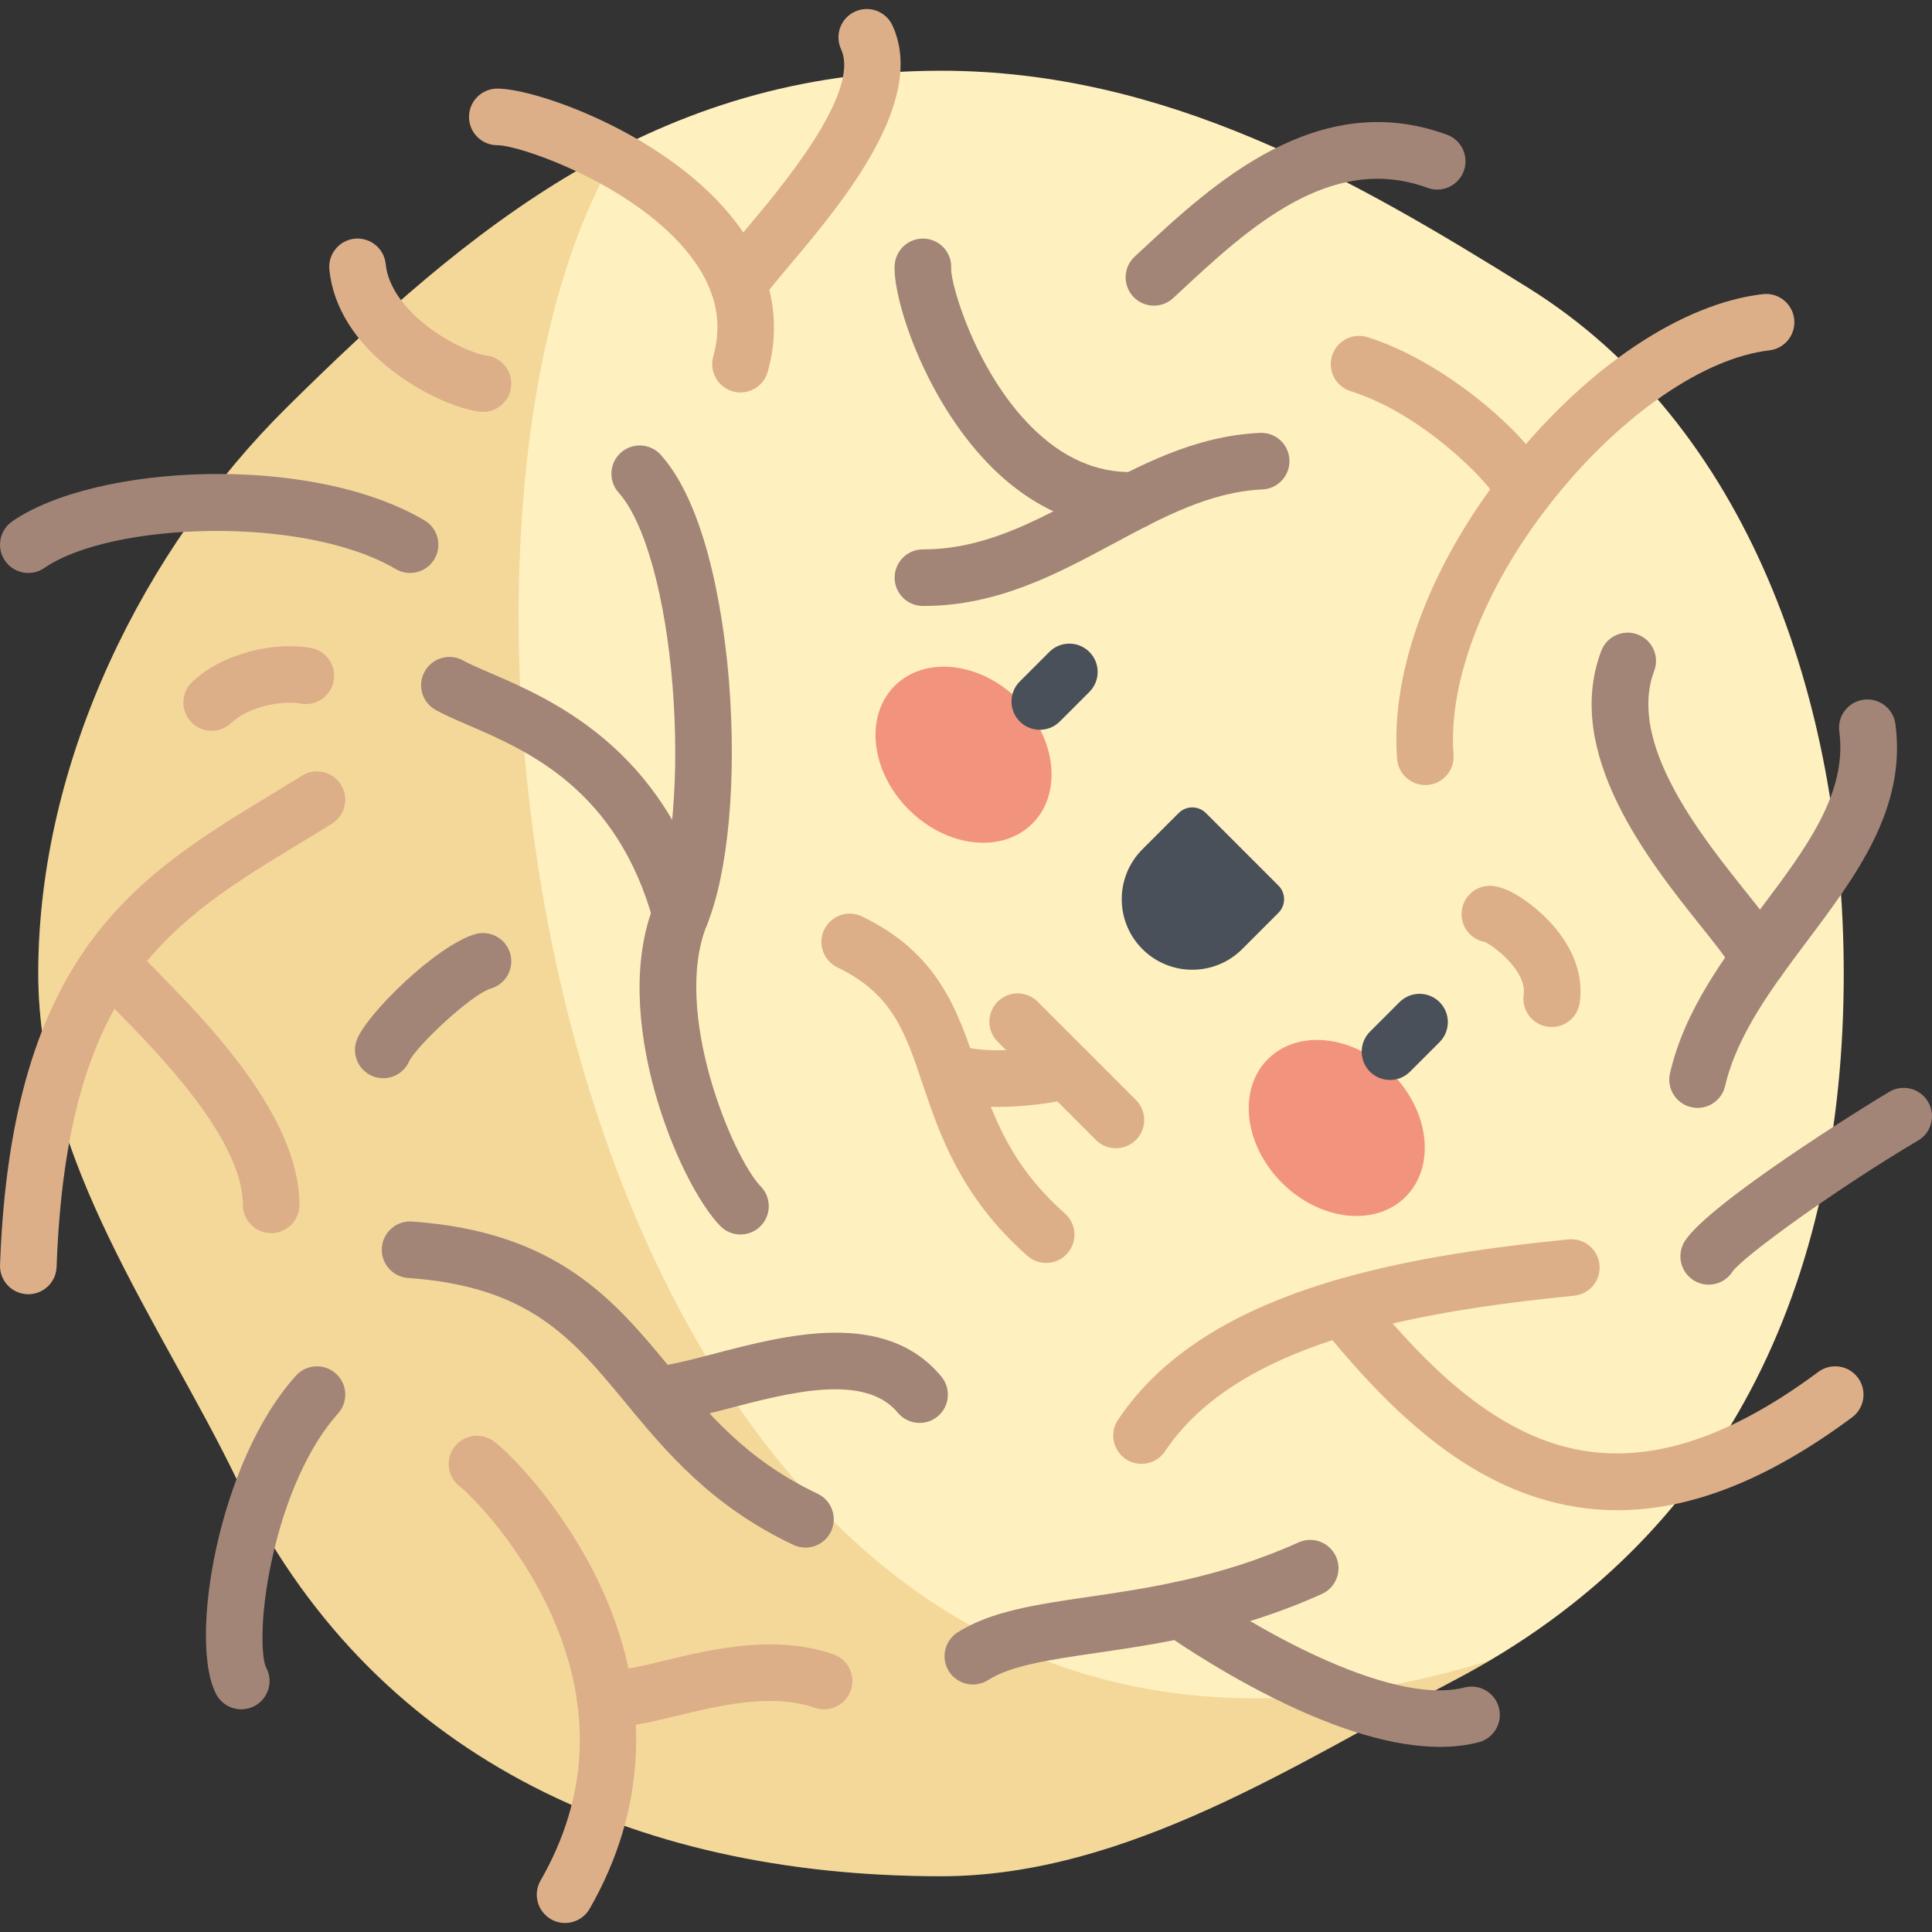 <svg xmlns="http://www.w3.org/2000/svg" viewBox="0 0 512.003 512.003">
  <rect x="0" y="0" width="512.003" height="512.003" fill="#333333" stroke="none"/>
  <defs/>
  <path fill="#fff0c0" d="M488.614 257.983c0 82.579-31.551 149.729-103.183 187.292-40.809 21.4-86.507 51.945-136.054 51.945-82.339 0-151.567-32.514-186.51-104.926C42.746 350.597 10.14 307.77 10.14 257.983c0-56.787 28.374-112.924 65.831-149.975 48.346-47.822 98.066-89.263 173.406-89.263 59.444 0 108.884 28.413 155.666 57.565 57.917 36.092 83.571 108.99 83.571 181.673z"/>
  <path fill="#c97b00" d="M249.376 497.22c49.548 0 95.245-30.545 136.054-51.945 3.214-1.685 6.343-3.432 9.396-5.236-242.838 75.031-298.8-291.63-230.29-401.121-32.967 16.619-60.991 41.814-88.566 69.089-37.457 37.051-65.831 93.188-65.831 149.975 0 49.788 32.606 92.615 52.728 134.311 34.942 72.413 104.17 104.927 186.509 104.927z" opacity=".2"/>
  <g fill="#ddaf89">
    <path d="M377.715 208.051c-3.888 0-7.176-2.999-7.471-6.939-1.803-24.018 9.268-52.776 30.373-78.904 20.401-25.255 45.28-41.8 66.551-44.258 4.12-.477 7.836 2.474 8.311 6.589.476 4.115-2.475 7.836-6.589 8.312-17.196 1.987-38.886 16.848-56.604 38.783-18.457 22.849-28.582 48.402-27.085 68.355.311 4.131-2.787 7.73-6.917 8.04-.192.015-.381.022-.569.022z"/>
    <path d="M403.839 137.743c-3.36.001-6.376-2.269-7.246-5.597-2.074-4.339-19.486-22.486-38.667-28.484-3.953-1.236-6.156-5.443-4.92-9.396 1.236-3.952 5.441-6.155 9.397-4.92 22.554 7.053 46.898 29.756 48.804 39.45.799 4.064-1.849 8.007-5.913 8.806-.49.095-.976.141-1.455.141zm-7.186-5.463h.01-.01zm-.166-.591c.001.002.001.004.001.006 0-.003 0-.004-.001-.006z"/>
  </g>
  <g fill="#a28577">
    <path d="M196.234 327.151c-1.956 0-3.91-.761-5.381-2.274-11.234-11.566-29.453-55.847-17.389-85.457 4.753-11.668 6.631-34.246 4.784-57.52-1.903-23.979-7.38-43.646-14.292-51.327-2.771-3.079-2.521-7.821.557-10.592s7.82-2.523 10.592.557c13.186 14.65 17.048 46.963 18.097 60.176 2.049 25.82-.191 50.484-5.847 64.366-9.354 22.959 6.792 61.659 14.258 69.346 2.886 2.972 2.816 7.72-.154 10.605-1.457 1.416-3.342 2.12-5.225 2.12z"/>
    <path d="M180.406 249.752c-3.291 0-6.31-2.183-7.227-5.509-9.678-35.11-33.404-45.322-49.104-52.079-3.328-1.433-6.203-2.67-8.618-4.012-3.621-2.011-4.925-6.577-2.913-10.198 2.011-3.62 6.574-4.928 10.198-2.913 1.754.974 4.307 2.073 7.263 3.345 16.092 6.926 46.044 19.816 57.636 61.871 1.101 3.993-1.244 8.123-5.237 9.224-.668.183-1.339.271-1.998.271zm64.299-89.162h-.133c-4.142-.008-7.493-3.372-7.485-7.515.008-4.137 3.364-7.485 7.5-7.485.036-.003.078 0 .116 0 15.823 0 29.195-7.179 43.354-14.778 13.985-7.508 28.446-15.271 45.812-16.093 4.188-.2 7.65 3 7.847 7.136.196 4.138-2.999 7.651-7.136 7.847-13.974.662-26.338 7.3-39.429 14.326-15.17 8.142-30.855 16.562-50.446 16.562z"/>
    <path d="M299.491 140.105c-13.735 0-26.724-5.953-37.652-17.28-17.116-17.74-25.317-44.063-24.734-52.614.281-4.132 3.872-7.24 7.993-6.972 4.128.281 7.247 3.853 6.973 7.981-.145 3.921 6.287 26.828 21.147 41.787 8.279 8.335 17.475 12.399 27.332 12.081 4.1-.118 7.605 3.113 7.738 7.254.134 4.14-3.114 7.605-7.254 7.738-.515.016-1.029.025-1.543.025zm-190.826 11.741c-1.295 0-2.606-.335-3.802-1.04-24.353-14.357-75.479-12.451-93.102-.288-3.407 2.354-8.079 1.497-10.433-1.913-2.352-3.409-1.496-8.08 1.913-10.433 22.07-15.231 79.01-18.108 109.238-.288 3.568 2.104 4.756 6.701 2.652 10.27-1.397 2.372-3.899 3.692-6.466 3.692z"/>
  </g>
  <g fill="#ddaf89">
    <path d="M196.237 104.006c-.676 0-1.362-.092-2.045-.285-3.986-1.128-6.304-5.272-5.176-9.258 2.585-9.138.689-17.746-5.795-26.318-14.269-18.865-45.22-29.665-51.426-29.665-4.142 0-7.5-3.357-7.5-7.5s3.357-7.5 7.5-7.5c10.578 0 45.891 12.48 63.389 35.616 9.249 12.228 12.107 25.869 8.266 39.449-.935 3.304-3.942 5.461-7.213 5.461z"/>
    <path d="M195.727 83.087c-.895 0-1.807-.161-2.692-.503-3.866-1.488-5.793-5.828-4.305-9.693 1.033-2.685 3.332-5.469 8.895-12.065 9.151-10.851 30.582-36.263 25.266-47.794-1.734-3.762-.092-8.217 3.67-9.951 3.765-1.733 8.218-.09 9.951 3.67 9.311 20.192-13.682 47.456-27.42 63.746-2.564 3.041-5.743 6.811-6.471 8.049-1.21 2.821-3.972 4.541-6.894 4.541zm7.001-4.808c-.02.051-.039.102-.06.152.023-.053.043-.105.06-.152z"/>
  </g>
  <path fill="#a28577" d="M305.807 81c-2.016 0-4.024-.808-5.503-2.401-2.815-3.038-2.635-7.784.402-10.6l1.883-1.748c18.5-17.199 46.453-43.193 80.873-30.553 3.889 1.428 5.883 5.737 4.455 9.625-1.427 3.888-5.739 5.883-9.625 4.455-25.774-9.465-47.796 11.009-65.489 27.458l-1.9 1.765c-1.442 1.338-3.271 1.999-5.096 1.999z"/>
  <g fill="#ddaf89">
    <path d="M7.507 342.985c-.091 0-.183-.002-.274-.005-4.14-.149-7.375-3.625-7.226-7.765 2.98-82.834 36.439-103.152 71.863-124.663 2.702-1.641 5.432-3.299 8.178-5.002 3.521-2.183 8.144-1.1 10.327 2.419 2.184 3.521 1.101 8.144-2.419 10.327-2.788 1.73-5.558 3.411-8.3 5.077-34.622 21.025-61.97 37.631-64.659 112.381-.146 4.049-3.473 7.231-7.49 7.231z"/>
    <path d="M71.862 326.797c-4.143 0-7.5-3.357-7.5-7.5 0-17.323-22.546-40.278-33.381-51.31-2.311-2.354-4.138-4.212-5.469-5.706-1.446-1.62-5.845-6.553-2.168-11.811 2.372-3.395 7.051-4.223 10.443-1.85 1.266.885 2.175 2.09 2.694 3.429 1.028 1.18 3.224 3.415 5.2 5.428 13.168 13.407 37.68 38.364 37.68 61.821.001 4.142-3.356 7.499-7.499 7.499zm-36.218-67.743c-.002.003-.004.006-.007.009.003-.003.005-.006.007-.009zm.006-.009c-.001.002-.002.003-.003.005.001-.002.002-.003.003-.005zm.006-.009c-.001.001-.001.003-.002.004.001-.001.001-.003.002-.004z"/>
  </g>
  <g fill="#a28577">
    <path d="M63.943 452.991c-2.657 0-5.232-1.415-6.594-3.912-7.461-13.678.307-61.524 21.088-84.517 2.778-3.072 7.521-3.311 10.594-.535 3.072 2.778 3.313 7.521.535 10.594-7.589 8.396-13.968 22.491-17.501 38.672-3.431 15.709-2.699 26.384-1.545 28.608 1.983 3.637.642 8.189-2.994 10.173-1.14.622-2.37.917-3.583.917zm149.509-42.86c-1.075 0-2.167-.232-3.203-.723-21.908-10.369-33.84-24.806-44.367-37.544-14.275-17.273-25.552-30.918-57.737-33.186-4.132-.291-7.245-3.877-6.954-8.009s3.879-7.245 8.009-6.954c38.598 2.72 53.67 20.957 68.245 38.593 9.996 12.095 20.331 24.602 39.221 33.541 3.744 1.772 5.343 6.244 3.571 9.987-1.282 2.709-3.977 4.295-6.785 4.295z"/>
    <path d="M243.706 377.092c-2.153 0-4.29-.922-5.773-2.708-8.782-10.575-28.819-5.324-44.92-1.106-7.367 1.931-13.73 3.598-18.972 3.809-4.146.188-7.629-3.055-7.795-7.193-.166-4.139 3.055-7.629 7.193-7.795 3.615-.145 9.52-1.692 15.771-3.33 19.15-5.019 45.377-11.889 60.261 6.032 2.646 3.187 2.209 7.915-.978 10.562-1.4 1.161-3.099 1.729-4.787 1.729z"/>
  </g>
  <g fill="#ddaf89">
    <path d="M149.748 509.612c-1.268 0-2.551-.321-3.729-.997-3.592-2.063-4.831-6.647-2.769-10.239 12.709-22.128 13.781-45.601 3.189-69.767-8.64-19.71-22.269-32.889-24.594-34.667-3.29-2.517-3.918-7.224-1.402-10.514s7.223-3.917 10.514-1.402c5.615 4.294 20.146 19.858 29.221 40.562 12.431 28.359 11.075 57.149-3.92 83.259-1.386 2.414-3.913 3.765-6.51 3.765z"/>
    <path d="M163.473 457.502c-2.107 0-4.04-.288-5.846-.969-3.876-1.463-5.832-5.79-4.37-9.665 1.449-3.84 5.711-5.791 9.556-4.41 1.923.369 8.319-1.183 13.006-2.318 12.432-3.012 29.459-7.138 45.029-1.737 3.914 1.357 5.986 5.63 4.629 9.543-1.357 3.914-5.626 5.986-9.543 4.629-11.409-3.956-25.366-.573-36.582 2.144-6.338 1.535-11.488 2.783-15.879 2.783zm-.552-15.005c0 .001.001.001.002.001-.001 0-.002 0-.002-.001z"/>
  </g>
  <g fill="#a28577">
    <path d="M257.824 446.416c-2.484 0-4.915-1.233-6.343-3.488-2.217-3.499-1.177-8.133 2.323-10.349 8.864-5.615 20.829-7.364 34.682-9.39 15.581-2.278 34.971-5.114 55.649-14.435 3.774-1.699 8.217-.021 9.92 3.756 1.702 3.776.021 8.218-3.756 9.92-22.594 10.183-43.137 13.187-59.643 15.601-12.66 1.852-22.659 3.314-28.827 7.22-1.243.789-2.633 1.165-4.005 1.165z"/>
    <path d="M381.576 462.939c-12.062 0-26.85-4.337-44.139-12.963-16.096-8.031-28.455-16.858-28.973-17.23-3.366-2.415-4.137-7.1-1.722-10.466 2.415-3.367 7.103-4.136 10.466-1.722 12.807 9.176 50.501 31.847 70.913 26.638 4.01-1.021 8.098 1.4 9.12 5.415 1.023 4.014-1.401 8.097-5.415 9.12-3.158.805-6.579 1.208-10.25 1.208z"/>
  </g>
  <g fill="#ddaf89">
    <path d="M302.51 387.943c-1.433 0-2.88-.409-4.159-1.265-3.444-2.301-4.371-6.959-2.07-10.402 22.631-33.873 73.056-43.186 119.397-47.827 4.112-.415 7.796 2.594 8.21 6.716.412 4.121-2.594 7.797-6.716 8.21-42.857 4.293-89.253 12.549-108.418 41.233-1.447 2.165-3.823 3.335-6.244 3.335z"/>
    <path d="M428.622 400.226c-7.239 0-14.34-1.12-21.333-3.354-24.104-7.696-42.53-27.358-57.376-45.577-2.616-3.211-2.134-7.935 1.077-10.552 3.212-2.617 7.935-2.134 10.552 1.077 13.452 16.509 29.948 34.262 50.31 40.763 20.926 6.682 43.83.462 70.026-19.011 3.324-2.471 8.021-1.779 10.494 1.545 2.471 3.324 1.779 8.022-1.545 10.494-22.145 16.461-42.677 24.615-62.205 24.615z"/>
  </g>
  <g fill="#a28577">
    <path d="M449.88 293.608c-.563 0-1.133-.063-1.704-.196-4.034-.938-6.546-4.968-5.608-9.003 3.901-16.794 14.312-30.659 24.378-44.067 11.664-15.535 22.681-30.209 20.491-46.48-.553-4.104 2.327-7.881 6.433-8.433 4.1-.556 7.88 2.327 8.433 6.433 3.01 22.362-10.396 40.218-23.36 57.486-9.133 12.165-18.577 24.744-21.763 38.456-.806 3.464-3.891 5.804-7.3 5.804z"/>
    <path d="M465.831 261.982c-3.669 0-6.777-2.66-7.387-6.229-.878-1.79-4.609-6.461-7.634-10.246-13.727-17.181-36.702-45.936-26.46-73.003 1.465-3.875 5.795-5.829 9.669-4.36 3.874 1.466 5.826 5.795 4.36 9.669-7.217 19.073 12.418 43.648 24.149 58.331 7.028 8.797 10.557 13.213 10.798 17.958.211 4.137-2.973 7.66-7.109 7.871-.129.006-.258.009-.386.009zm-7.485-7.12zm-5.527 85.587c-1.398 0-2.811-.39-4.071-1.205-3.477-2.25-4.469-6.9-2.219-10.378 6.476-10.01 46.979-35.293 54.163-39.529 3.568-2.103 8.166-.916 10.271 2.651 2.104 3.568.917 8.166-2.651 10.271-21.116 12.451-46.424 30.725-49.197 34.769-1.435 2.216-3.84 3.421-6.296 3.421z"/>
  </g>
  <path fill="#ddaf89" d="M128.008 109.163c-.367 0-.737-.026-1.111-.082-6.696-.994-15.698-5.248-22.934-10.837-9.922-7.664-15.689-16.923-16.676-26.775-.413-4.122 2.594-7.798 6.715-8.211 4.123-.41 7.798 2.593 8.211 6.715 1.283 12.809 19.304 23.146 26.887 24.271 4.097.608 6.926 4.423 6.317 8.521-.553 3.722-3.755 6.398-7.409 6.398z"/>
  <path fill="#a28577" d="M101.568 285.744c-.928 0-1.87-.173-2.784-.539-3.846-1.538-5.716-5.903-4.177-9.749 2.777-6.942 20.958-24.781 31.229-27.872 3.964-1.193 8.148 1.054 9.343 5.02 1.193 3.967-1.054 8.149-5.02 9.343-5.351 1.61-19.559 15.103-21.667 19.184-1.197 2.871-3.984 4.613-6.924 4.613zm6.965-4.716c-.006.016-.012.03-.019.046.007-.015.013-.031.019-.046z"/>
  <g fill="#ddaf89">
    <path d="M56.091 193.682c-1.97 0-3.937-.771-5.409-2.304-2.87-2.987-2.774-7.735.212-10.604 8.407-8.077 22.51-10.699 31.508-9.068 4.076.739 6.781 4.643 6.042 8.718-.739 4.076-4.65 6.775-8.718 6.042-5.213-.945-14.069.928-18.439 5.125-1.454 1.396-3.326 2.091-5.196 2.091zM277.24 334.697c-1.766 0-3.538-.62-4.965-1.881-17.699-15.65-23.274-32.207-27.753-45.51-4.682-13.902-8.064-23.947-22.589-30.923-3.733-1.793-5.307-6.273-3.514-10.008 1.793-3.733 6.273-5.307 10.008-3.514 20.229 9.714 25.354 24.937 30.31 39.658 4.314 12.813 8.774 26.063 23.473 39.058 3.103 2.744 3.395 7.484.651 10.587-1.481 1.678-3.547 2.533-5.621 2.533z"/>
    <path d="M264.524 293.341c-7.04 0-12.982-1.017-16.806-3.029-3.665-1.929-5.073-6.465-3.144-10.13 1.929-3.664 6.464-5.073 10.13-3.144 2.386 1.256 12.591 2.372 26.435-.595 4.047-.867 8.036 1.712 8.905 5.763.867 4.051-1.713 8.037-5.763 8.905-6.96 1.492-13.758 2.23-19.757 2.23zm146.705-21.167c-.354 0-.711-.025-1.07-.076-4.101-.586-6.95-4.385-6.364-8.485.879-6.152-7.598-12.724-10.259-13.973-3.427-.595-6.084-3.525-6.205-7.139-.138-4.141 3.105-7.608 7.245-7.747.079-.002.158-.004.237-.004 5.393 0 12.738 5.999 16.411 10.094 5.871 6.546 8.438 13.77 7.42 20.89-.535 3.741-3.743 6.44-7.415 6.44zm-16.151-22.428h-.007.007zm-1.823-.226z"/>
    <path d="M295.73 304.296c-1.919 0-3.839-.732-5.303-2.196l-26.038-26.037c-2.93-2.929-2.93-7.678-.001-10.606 2.93-2.93 7.679-2.929 10.606-.001l26.038 26.037c2.93 2.929 2.93 7.678.001 10.606-1.464 1.465-3.384 2.197-5.303 2.197z"/>
  </g>
  <g fill="#f2937e">
    <ellipse cx="255.351" cy="200.005" rx="20.55" ry="25.805" transform="rotate(-45 255.35 200.009)"/>
    <ellipse cx="354.253" cy="298.924" rx="20.55" ry="25.805" transform="rotate(135 354.255 298.924)"/>
  </g>
  <path fill="#495059" d="M275.56 193.401c-1.919 0-3.839-.732-5.304-2.196-2.929-2.93-2.929-7.678 0-10.607l7.832-7.832c2.93-2.928 7.678-2.928 10.607 0 2.929 2.93 2.929 7.678 0 10.607l-7.832 7.832c-1.464 1.464-3.384 2.196-5.303 2.196zm27.19 58.116c-7.301-7.301-7.301-19.139 0-26.44l9.611-9.611c1.993-1.993 5.225-1.993 7.218 0l19.223 19.223c1.993 1.993 1.993 5.225 0 7.218l-9.611 9.611c-7.302 7.3-19.14 7.3-26.441-.001zm65.615 34.689c-1.919 0-3.839-.732-5.304-2.196-2.929-2.93-2.929-7.678 0-10.607l7.832-7.832c2.93-2.928 7.678-2.928 10.607 0 2.929 2.93 2.929 7.678 0 10.607l-7.832 7.832c-1.464 1.464-3.384 2.196-5.303 2.196z"/>
</svg>

